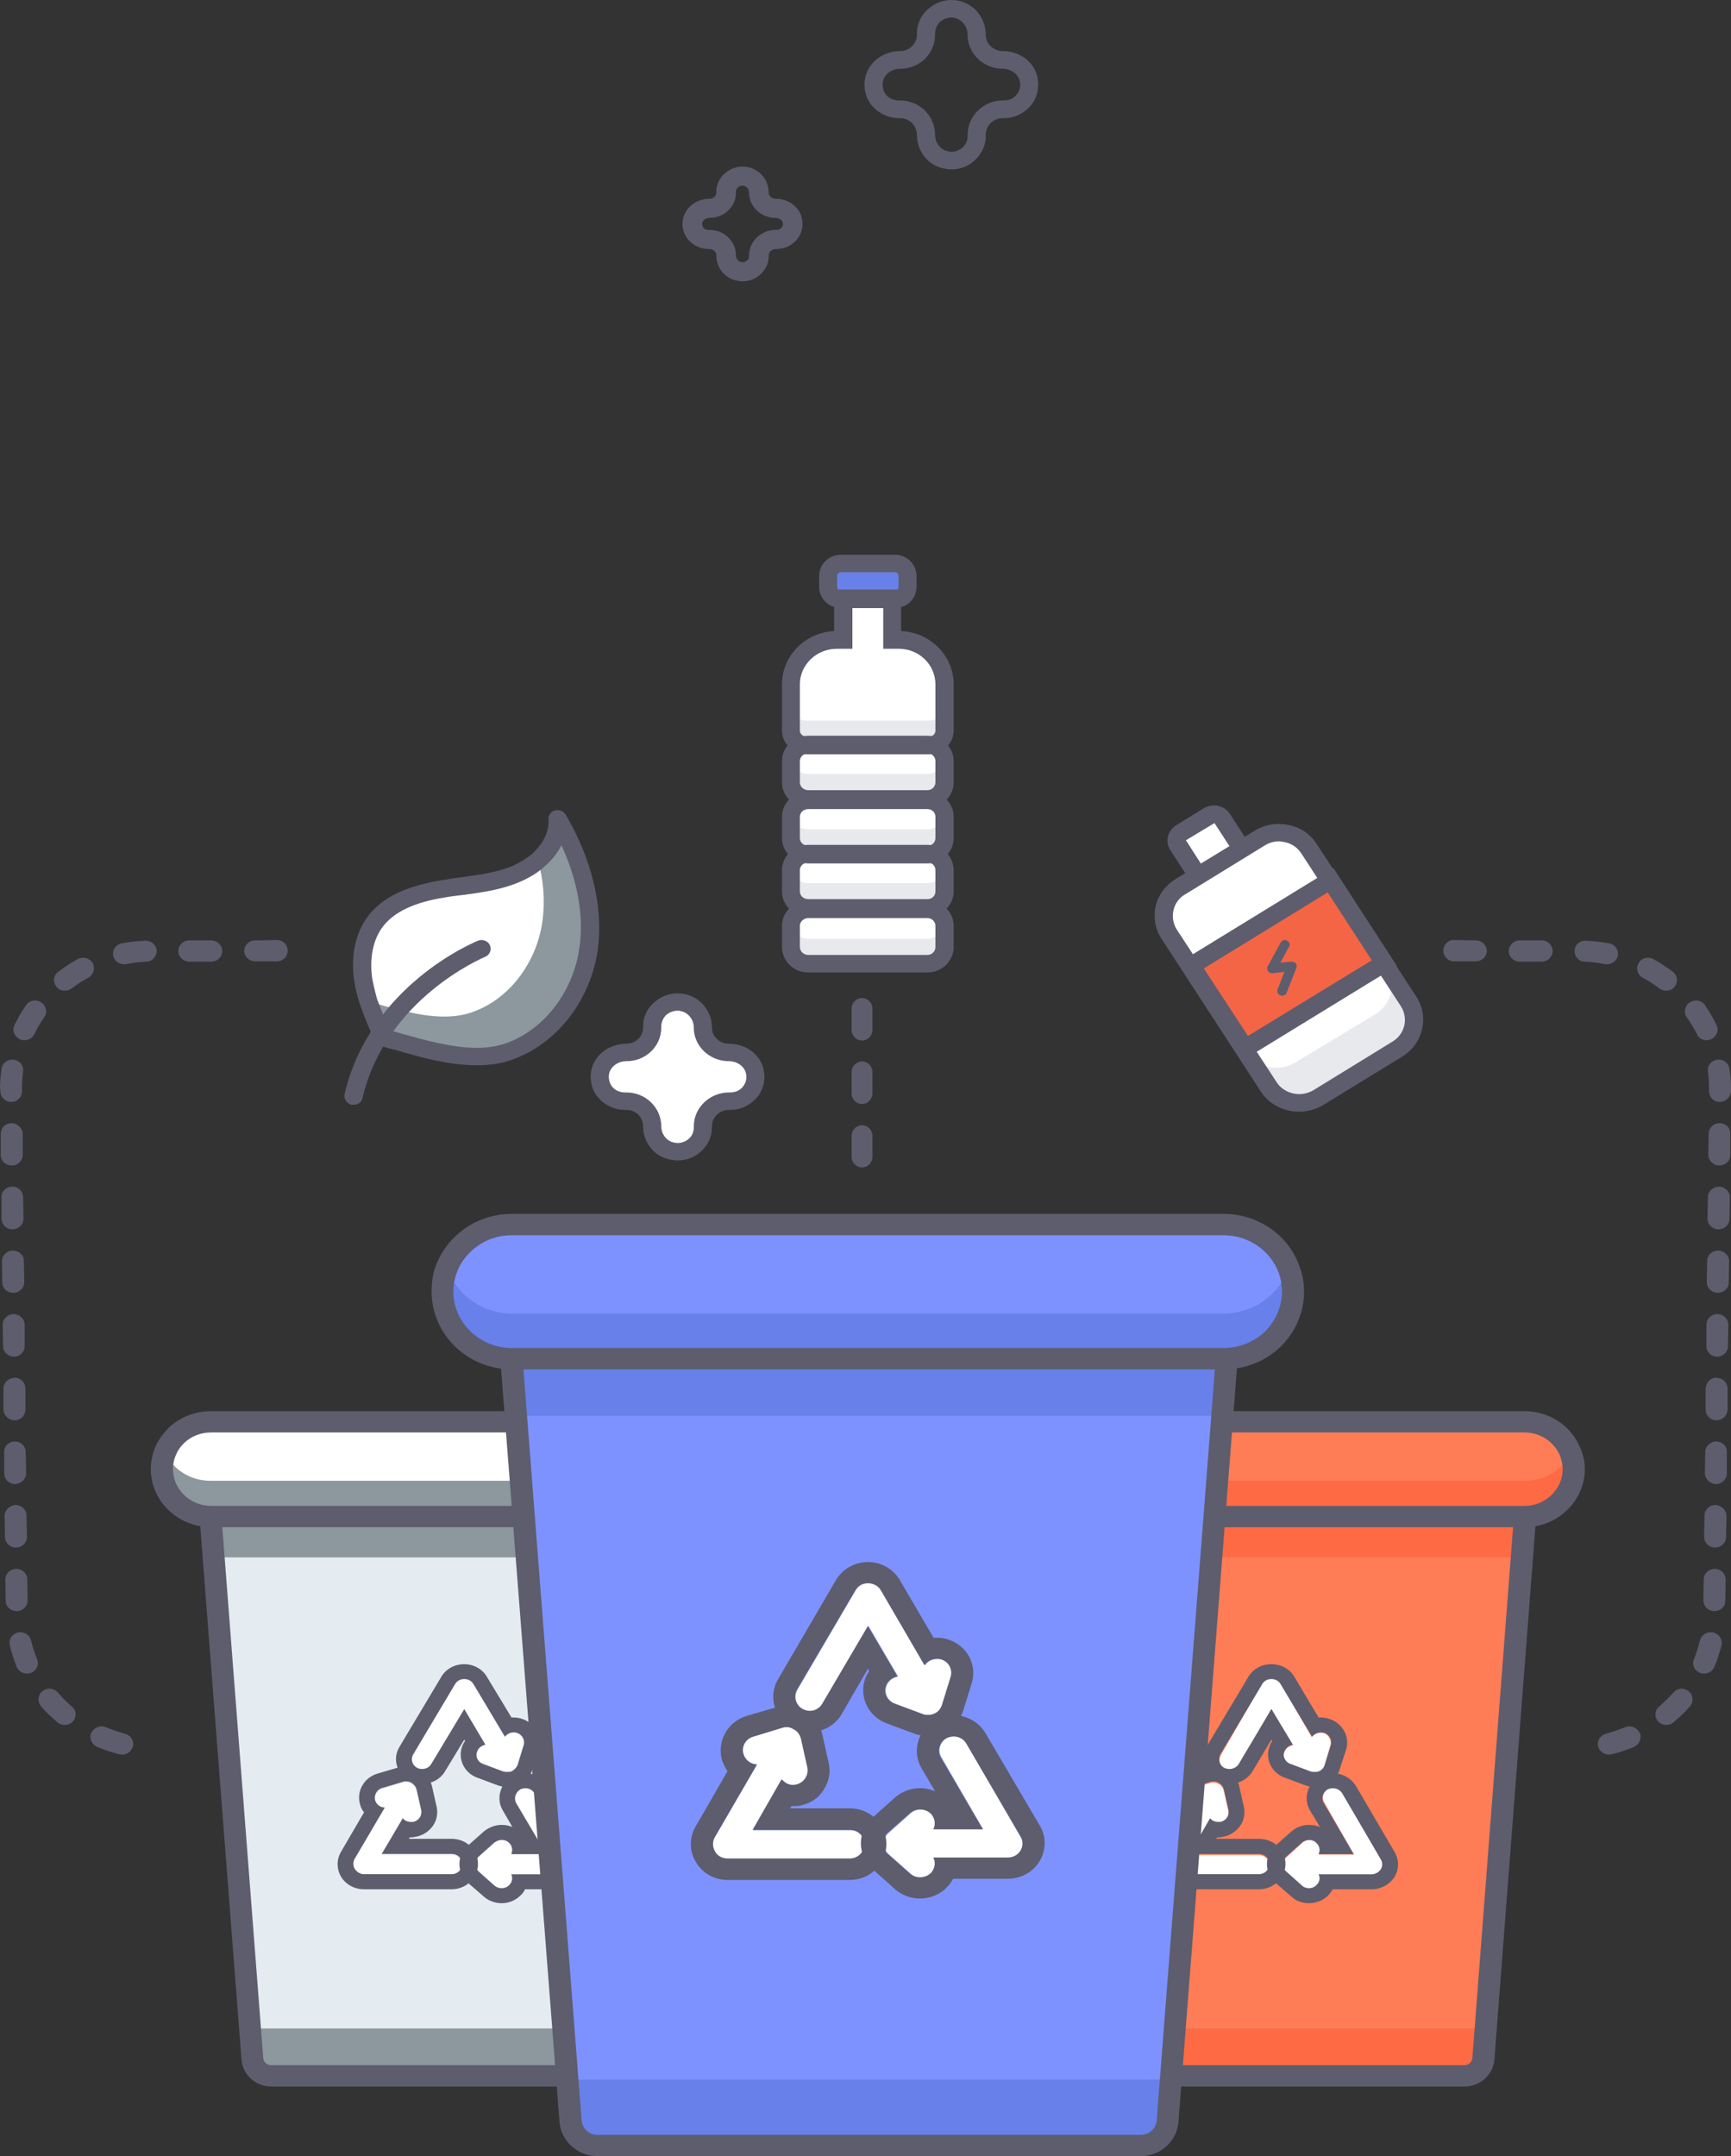<svg width="746" height="929" xmlns="http://www.w3.org/2000/svg" xmlns:xlink="http://www.w3.org/1999/xlink" overflow="hidden"><rect width="100%" height="100%" fill="#333333" stroke="none"/><defs><clipPath id="clip0"><rect x="1277" y="634" width="746" height="929"/></clipPath></defs><g clip-path="url(#clip0)" transform="translate(-1277 -634)"><path d="M1715.01 1267.01 1717.96 1305.04 1733.67 1508.03 1734.66 1520.71C1734.98 1524.83 1738.42 1528 1742.83 1528L1908.17 1528C1912.42 1528 1916.02 1524.83 1916.34 1520.71L1917.33 1508.03 1933.05 1305.04 1935.99 1267.01Z" fill="#FE6A43" fill-rule="evenodd"/><path d="M1715.01 1267.01 1717.96 1305.04 1733.67 1508 1917.33 1508 1933.05 1305.04 1935.99 1267.01Z" fill="#01C3B4" fill-rule="evenodd"/><path d="M1715.01 1267.01 1717.96 1305.04 1733.67 1508 1917.33 1508 1933.05 1305.04 1935.99 1267.01Z" fill="#FE7D56" fill-rule="evenodd"/><path d="M1715.01 1267.01 1717.96 1305 1933.05 1305 1935.99 1267.01Z" fill="#FE6A43" fill-rule="evenodd"/><path d="M1930.68 1271.22 1911.54 1520.76C1911.37 1522.51 1909.91 1523.78 1908.1 1523.78L1742.88 1523.78C1741.09 1523.78 1739.45 1522.51 1739.45 1520.76L1720.15 1271.22ZM1710 1262.01 1729.97 1521.4C1730.45 1527.91 1736.18 1533 1742.88 1533L1908.1 1533C1914.81 1533 1920.53 1527.91 1921.03 1521.4L1940.99 1262.01Z" fill="#5D5D6D" fill-rule="evenodd"/><path d="M1716.16 1247.01C1710.43 1247.01 1705.19 1249.18 1701.24 1252.89 1699.27 1254.75 1697.63 1257.07 1696.65 1259.56 1695.49 1261.89 1695 1264.36 1695 1266.99 1695 1278.16 1704.52 1286.99 1716.16 1286.99L1933.81 1286.99C1939.57 1286.99 1944.81 1284.82 1948.76 1281.1 1952.52 1277.53 1955 1272.57 1955 1266.99 1955 1264.36 1954.49 1261.89 1953.35 1259.56 1950.39 1252.28 1942.67 1247.01 1933.81 1247.01Z" fill="#FE6A43" fill-rule="evenodd"/><path d="M1716.55 1247.01C1710.81 1247.01 1705.56 1249.16 1701.61 1252.83 1699.64 1254.67 1698 1256.97 1697.01 1259.43 1699.96 1266.79 1707.68 1272 1716.55 1272L1934.43 1272C1940.19 1272 1945.44 1269.71 1949.39 1266.17 1951.36 1264.33 1953 1262.03 1953.99 1259.43 1951.03 1252.22 1943.3 1247.01 1934.43 1247.01Z" fill="#FE7D56" fill-rule="evenodd"/><path d="M1934.02 1251.18C1940.76 1251.18 1946.69 1255.14 1949.31 1261.15 1949.98 1263.05 1950.46 1264.95 1950.46 1267 1950.46 1271.28 1948.66 1275.23 1945.53 1278.24 1942.41 1281.23 1938.29 1282.82 1934.02 1282.82L1715.98 1282.82C1706.95 1282.82 1699.55 1275.7 1699.55 1267 1699.55 1264.95 1700.05 1263.05 1700.87 1261.15 1701.52 1259.08 1702.84 1257.36 1704.48 1255.77 1707.61 1252.76 1711.72 1251.18 1715.98 1251.18ZM1715.98 1242C1709.08 1242 1702.67 1244.54 1697.75 1249.28 1695.12 1251.82 1693.14 1254.66 1691.99 1257.67 1690.66 1260.67 1690.01 1263.84 1690.01 1267 1690.01 1280.77 1701.7 1291.99 1715.98 1291.99L1934.02 1291.99C1940.93 1291.99 1947.34 1289.46 1952.28 1284.72 1957.21 1279.97 1960 1273.64 1960 1267 1960 1263.84 1959.34 1260.67 1958.02 1257.82 1954.09 1248.18 1944.71 1242 1934.02 1242Z" fill="#5D5D6D" fill-rule="evenodd"/><path d="M1799.79 1402C1799.39 1402 1798.99 1402.06 1798.62 1402.16L1789.72 1404.86C1787.23 1405.5 1785.91 1408.03 1786.75 1410.25 1787.23 1412.16 1788.88 1413.26 1790.69 1413.26L1777.85 1435.48C1777.01 1436.75 1777.01 1438.5 1777.85 1439.77 1778.65 1441.04 1780.15 1441.99 1781.79 1441.99L1819.53 1441.99C1822.02 1441.99 1824 1439.92 1824 1437.55 1824 1435.16 1822.02 1433.26 1819.53 1433.26L1789.53 1433.26 1798.43 1417.87C1799.27 1418.97 1800.58 1419.46 1801.91 1419.46L1802.89 1419.46C1805.37 1418.97 1806.85 1416.6 1806.36 1414.22L1804.38 1405.5C1804.04 1404.23 1803.39 1403.28 1802.24 1402.64 1801.45 1402.22 1800.61 1402 1799.79 1402Z" fill="#FFFFFF" fill-rule="evenodd"/><path d="M1851.53 1404.01C1850.81 1404.01 1850.08 1404.18 1849.37 1404.53 1847.24 1405.82 1846.42 1408.54 1847.73 1410.64L1860.52 1433.02 1845.44 1433.02C1846.26 1431.4 1845.93 1429.48 1844.62 1428.18 1843.74 1427.24 1842.53 1426.75 1841.31 1426.75 1840.27 1426.75 1839.22 1427.12 1838.38 1427.86L1831.49 1434.15C1830.51 1434.95 1830.01 1436.24 1830.01 1437.37 1830.01 1438.66 1830.51 1439.78 1831.49 1440.59L1838.38 1446.87C1839.2 1447.67 1840.35 1448 1841.34 1448 1842.65 1448 1843.79 1447.5 1844.62 1446.54 1845.93 1445.25 1846.26 1443.32 1845.44 1441.88L1868.25 1441.88C1869.89 1441.88 1871.35 1440.91 1872.18 1439.62 1873 1438.34 1873 1436.56 1872.18 1435.27L1855.61 1406.29C1854.69 1404.85 1853.15 1404.01 1851.53 1404.01Z" fill="#FFFFFF" fill-rule="evenodd"/><path d="M1824.94 1357.01C1823.31 1357.01 1821.83 1357.8 1821.01 1359.25L1803.15 1390.15C1802.01 1392.39 1802.66 1394.95 1804.78 1396.23 1805.49 1396.58 1806.23 1396.74 1806.95 1396.74 1808.57 1396.74 1810.1 1395.91 1811.01 1394.48L1824.94 1370.29 1834.12 1385.99C1832.48 1386.3 1831.17 1387.27 1830.52 1388.86 1829.54 1391.1 1830.85 1393.67 1833.14 1394.48L1841.82 1397.84C1842.31 1398 1842.8 1398 1843.45 1398 1844.11 1398 1844.76 1398 1845.42 1397.68 1846.57 1397.04 1847.39 1396.08 1847.71 1394.95L1850.34 1386.15C1850.99 1383.91 1849.68 1381.34 1847.39 1380.71 1846.99 1380.61 1846.61 1380.57 1846.22 1380.57 1844.67 1380.57 1843.22 1381.31 1842.31 1382.46L1828.88 1359.25C1828.05 1357.8 1826.58 1357.01 1824.94 1357.01Z" fill="#FFFFFF" fill-rule="evenodd"/><path d="M1800.01 1401.52C1800.82 1401.52 1801.65 1401.67 1802.32 1402.15 1803.46 1402.79 1804.12 1403.74 1804.46 1405.01L1806.44 1413.72C1806.93 1416.11 1805.45 1418.48 1802.97 1418.97L1801.99 1418.97C1800.66 1418.97 1799.35 1418.48 1798.51 1417.37L1789.61 1432.76 1819.61 1432.76C1822.1 1432.76 1824.08 1434.67 1824.08 1437.05 1824.08 1439.42 1822.1 1441.49 1819.61 1441.49L1781.87 1441.49C1780.23 1441.49 1778.73 1440.54 1777.92 1439.27 1777.09 1438 1777.09 1436.25 1777.92 1434.98L1790.77 1412.77C1788.96 1412.77 1787.31 1411.67 1786.82 1409.76 1785.99 1407.54 1787.31 1405.01 1789.79 1404.37L1798.69 1401.67C1799.18 1401.52 1799.5 1401.52 1800.01 1401.52ZM1800.01 1395C1798.85 1395 1797.86 1395.17 1796.71 1395.49L1787.81 1398.17C1781.7 1399.93 1778.41 1405.96 1780.23 1411.67 1780.56 1412.93 1781.22 1413.89 1781.87 1414.84L1771.98 1431.81C1770.01 1435.15 1770.01 1439.27 1772.14 1442.6 1774.12 1445.93 1777.75 1447.99 1781.87 1447.99L1819.61 1447.99C1825.88 1447.99 1831 1443.08 1831 1437.05 1831 1431.02 1825.88 1426.27 1819.61 1426.27L1801.16 1426.27 1801.48 1425.63 1801.99 1425.63C1802.8 1425.63 1803.63 1425.46 1804.46 1425.31 1807.41 1424.67 1809.9 1422.93 1811.54 1420.55 1813.2 1418.16 1813.68 1415.15 1813.02 1412.31L1811.05 1403.57C1810.39 1400.57 1808.4 1398.02 1805.77 1396.44 1803.96 1395.49 1801.99 1395 1800.01 1395Z" fill="#5D5D6D" fill-rule="evenodd"/><path d="M1851.49 1404.47C1852.98 1404.47 1854.62 1405.27 1855.45 1406.68L1872.08 1435.07C1872.91 1436.33 1872.91 1438.08 1872.08 1439.34 1871.25 1440.6 1869.78 1441.54 1868.14 1441.54L1845.24 1441.54C1846.07 1442.95 1845.73 1444.85 1844.42 1446.11 1843.58 1447.05 1842.44 1447.54 1841.12 1447.54 1840.13 1447.54 1838.98 1447.22 1838.15 1446.43L1831.24 1440.28C1830.25 1439.49 1829.76 1438.39 1829.76 1437.13 1829.76 1436.02 1830.25 1434.76 1831.24 1433.97L1838.15 1427.81C1838.98 1427.18 1840.13 1426.72 1841.12 1426.72 1842.44 1426.72 1843.58 1427.18 1844.42 1428.13 1845.73 1429.4 1846.07 1431.28 1845.24 1432.86L1860.38 1432.86 1847.54 1410.94C1846.23 1408.89 1847.05 1406.22 1849.18 1404.96 1850.02 1404.63 1850.68 1404.47 1851.49 1404.47ZM1851.49 1398.01C1849.52 1398.01 1847.54 1398.47 1845.89 1399.27 1840.46 1402.26 1838.49 1408.89 1841.61 1414.1L1845.89 1421.19C1844.42 1420.56 1842.78 1420.25 1841.12 1420.25 1838.31 1420.25 1835.52 1421.35 1833.55 1423.09L1826.63 1429.24C1824.33 1431.28 1823.01 1434.12 1823.01 1437.13 1823.01 1440.12 1824.33 1443.13 1826.63 1445.17L1833.55 1451.16C1835.52 1453.05 1838.31 1454 1841.12 1454 1844.25 1454 1847.39 1452.74 1849.52 1450.53 1850.17 1449.75 1850.84 1448.95 1851.33 1448L1868.14 1448C1872.24 1448 1875.86 1445.96 1878.01 1442.64 1879.99 1439.34 1879.99 1435.23 1878.01 1431.92L1861.37 1403.52C1859.23 1400.06 1855.45 1398.01 1851.49 1398.01Z" fill="#5D5D6D" fill-rule="evenodd"/><path d="M1824.92 1357.42C1826.58 1357.42 1828.06 1358.19 1828.89 1359.61L1842.45 1382.26C1843.27 1381.17 1844.76 1380.39 1846.25 1380.39 1846.58 1380.39 1847.07 1380.39 1847.57 1380.55 1849.88 1381.17 1851.21 1383.68 1850.55 1385.86L1847.9 1394.45C1847.57 1395.55 1846.75 1396.49 1845.59 1397.12 1844.92 1397.43 1844.26 1397.43 1843.6 1397.43 1842.94 1397.43 1842.45 1397.43 1841.95 1397.27L1833.19 1393.99C1830.88 1393.2 1829.56 1390.7 1830.55 1388.51 1831.21 1386.95 1832.53 1386.01 1834.19 1385.7L1824.92 1370.38 1810.87 1393.99C1810.05 1395.39 1808.4 1396.18 1806.9 1396.18 1806.08 1396.18 1805.42 1396.02 1804.59 1395.7 1802.44 1394.45 1801.79 1391.95 1802.94 1389.77L1820.96 1359.61C1821.79 1358.19 1823.27 1357.42 1824.92 1357.42ZM1824.92 1351.01C1820.79 1351.01 1816.99 1353.05 1815 1356.48L1796.98 1386.64C1794 1391.81 1795.83 1398.37 1801.28 1401.33 1802.94 1402.11 1804.91 1402.58 1806.9 1402.58 1811.04 1402.58 1814.68 1400.55 1816.82 1397.12L1824.92 1383.52 1825.26 1384.13C1824.92 1384.76 1824.43 1385.38 1824.27 1386.17 1821.95 1391.63 1824.92 1397.89 1830.71 1399.92L1839.48 1403.2C1840.8 1403.68 1842.12 1403.99 1843.6 1403.99 1845.26 1403.99 1847.07 1403.52 1848.56 1402.89 1851.37 1401.49 1853.52 1399.15 1854.35 1396.33L1857.15 1387.74C1857.99 1384.92 1857.66 1382.11 1856.17 1379.61 1854.68 1377.12 1852.37 1375.24 1849.4 1374.45 1848.41 1374.14 1847.24 1373.99 1846.25 1373.99L1845.26 1373.99 1834.84 1356.48C1832.87 1353.05 1829.05 1351.01 1824.92 1351.01Z" fill="#5D5D6D" fill-rule="evenodd"/><path d="M1366.01 1267.01 1368.97 1305.04 1384.59 1508.03 1385.58 1520.71C1385.92 1524.83 1389.53 1528 1393.81 1528L1560.2 1528C1564.47 1528 1568.09 1524.83 1568.25 1520.71L1569.24 1508.03 1585.03 1305.04 1588 1267.01Z" fill="#8C979E" fill-rule="evenodd"/><path d="M1366.01 1267.01 1368.97 1305.04 1384.59 1508 1569.24 1508 1585.03 1305.04 1588 1267.01Z" fill="#8C979E" fill-rule="evenodd"/><path d="M1366.01 1267.01 1368.97 1305.04 1384.59 1508 1569.24 1508 1585.03 1305.04 1588 1267.01Z" fill="#E4ECF2" fill-rule="evenodd"/><path d="M1366.01 1267.01 1368.97 1305 1585.03 1305 1588 1267.01Z" fill="#8C979E" fill-rule="evenodd"/><path d="M1582.8 1271.22 1563.56 1520.76C1563.41 1522.51 1561.91 1523.78 1560.12 1523.78L1393.9 1523.78C1392.09 1523.78 1390.61 1522.51 1390.45 1520.76L1371.2 1271.22ZM1361.01 1262.01 1381.07 1521.4C1381.57 1527.91 1387.16 1533 1393.9 1533L1560.12 1533C1566.85 1533 1572.44 1527.91 1572.93 1521.4L1592.99 1262.01Z" fill="#5D5D6D" fill-rule="evenodd"/><path d="M1368.2 1247.01C1362.45 1247.01 1357.04 1249.18 1353.24 1252.89 1351.13 1254.75 1349.64 1257.07 1348.49 1259.56 1347.51 1261.89 1347.01 1264.36 1347.01 1266.99 1347.01 1278.16 1356.53 1286.99 1368.2 1286.99L1585.81 1286.99C1591.72 1286.99 1596.98 1284.82 1600.76 1281.1 1604.7 1277.53 1607 1272.57 1607 1266.99 1607 1264.36 1606.49 1261.89 1605.52 1259.56 1602.4 1252.28 1594.85 1247.01 1585.81 1247.01Z" fill="#8C979E" fill-rule="evenodd"/><path d="M1367.71 1247.01C1361.96 1247.01 1356.54 1249.16 1352.75 1252.83 1350.63 1254.67 1349.14 1256.97 1348 1259.43 1351.12 1266.79 1358.67 1272 1367.71 1272L1585.29 1272C1591.2 1272 1596.46 1269.71 1600.24 1266.17 1602.37 1264.33 1604.01 1262.03 1605 1259.43 1601.88 1252.22 1594.33 1247.01 1585.29 1247.01Z" fill="#FFFFFF" fill-rule="evenodd"/><path d="M1451.79 1402C1451.38 1402 1450.98 1402.06 1450.6 1402.16L1441.54 1404.86C1439.23 1405.5 1437.91 1408.03 1438.57 1410.25 1439.23 1412.16 1440.87 1413.26 1442.69 1413.26L1429.66 1435.48C1429.01 1436.75 1429.01 1438.5 1429.82 1439.77 1430.65 1441.04 1432.13 1441.99 1433.63 1441.99L1471.54 1441.99C1474.01 1441.99 1475.99 1439.92 1475.99 1437.55 1475.99 1435.16 1474.01 1433.26 1471.54 1433.26L1441.37 1433.26 1450.44 1417.87C1451.26 1418.97 1452.58 1419.46 1453.9 1419.46L1454.89 1419.46C1457.36 1418.97 1458.85 1416.6 1458.35 1414.22L1456.37 1405.5C1456.05 1404.23 1455.21 1403.28 1454.22 1402.64 1453.46 1402.22 1452.61 1402 1451.79 1402Z" fill="#FFFFFF" fill-rule="evenodd"/><path d="M1503.45 1404.01C1502.74 1404.01 1502.02 1404.18 1501.37 1404.53 1499.23 1405.82 1498.41 1408.54 1499.55 1410.64L1512.52 1433.02 1497.42 1433.02C1498.08 1431.4 1497.92 1429.48 1496.61 1428.18 1495.72 1427.24 1494.47 1426.75 1493.2 1426.75 1492.12 1426.75 1491.04 1427.12 1490.21 1427.86L1483.31 1434.15C1482.49 1434.95 1482 1436.24 1482 1437.37 1482 1438.66 1482.49 1439.78 1483.31 1440.59L1490.21 1446.87C1491.2 1447.67 1492.18 1448 1493.32 1448 1494.48 1448 1495.79 1447.5 1496.61 1446.54 1497.92 1445.25 1498.08 1443.32 1497.42 1441.88L1520.23 1441.88C1521.86 1441.88 1523.35 1440.91 1524.17 1439.62 1524.99 1438.34 1524.99 1436.56 1524.17 1435.27L1507.42 1406.29C1506.64 1404.85 1505.06 1404.01 1503.45 1404.01Z" fill="#FFFFFF" fill-rule="evenodd"/><path d="M1477.03 1357.01C1475.39 1357.01 1473.93 1357.8 1473.1 1359.25L1455.32 1390.15C1454.01 1392.39 1454.83 1394.95 1456.95 1396.23 1457.6 1396.58 1458.32 1396.74 1459.02 1396.74 1460.63 1396.74 1462.19 1395.91 1462.98 1394.48L1477.03 1370.29 1486.01 1385.99C1484.54 1386.3 1483.07 1387.27 1482.58 1388.86 1481.6 1391.1 1482.75 1393.67 1485.03 1394.48L1493.68 1397.84C1494.34 1398 1494.83 1398 1495.32 1398 1495.97 1398 1496.79 1398 1497.27 1397.68 1498.43 1397.04 1499.23 1396.08 1499.73 1394.95L1502.34 1386.15C1503 1383.91 1501.68 1381.34 1499.23 1380.71 1498.85 1380.61 1498.45 1380.57 1498.07 1380.57 1496.54 1380.57 1495.12 1381.31 1494.34 1382.46L1480.94 1359.25C1480.14 1357.8 1478.66 1357.01 1477.03 1357.01Z" fill="#FFFFFF" fill-rule="evenodd"/><path d="M1586 1251.18C1592.91 1251.18 1598.82 1255.14 1601.31 1261.15 1602.12 1263.05 1602.45 1264.95 1602.45 1267 1602.45 1271.28 1600.8 1275.23 1597.68 1278.24 1594.55 1281.23 1590.45 1282.82 1586 1282.82L1368 1282.82C1358.95 1282.82 1351.55 1275.7 1351.55 1267 1351.55 1264.95 1351.87 1263.05 1352.69 1261.15 1353.52 1259.08 1354.67 1257.36 1356.31 1255.77 1359.44 1252.76 1363.55 1251.18 1368 1251.18ZM1368 1242C1361.09 1242 1354.51 1244.54 1349.57 1249.28 1347.1 1251.82 1345.12 1254.66 1343.81 1257.67 1342.66 1260.67 1342 1263.84 1342 1267 1342 1280.77 1353.68 1291.99 1368 1291.99L1586 1291.99C1592.91 1291.99 1599.49 1289.46 1604.42 1284.72 1609.36 1279.97 1611.99 1273.64 1611.99 1267 1611.99 1263.84 1611.34 1260.67 1610.19 1257.82 1606.24 1248.18 1596.69 1242 1586 1242Z" fill="#5D5D6D" fill-rule="evenodd"/><path d="M1452.08 1401.52C1452.91 1401.52 1453.58 1401.67 1454.39 1402.15 1455.38 1402.79 1456.22 1403.74 1456.54 1405.01L1458.53 1413.72C1459.03 1416.11 1457.54 1418.48 1455.05 1418.97L1454.06 1418.97C1452.74 1418.97 1451.42 1418.48 1450.6 1417.37L1441.51 1432.76 1471.75 1432.76C1474.22 1432.76 1476.21 1434.67 1476.21 1437.05 1476.21 1439.42 1474.22 1441.49 1471.75 1441.49L1433.74 1441.49C1432.24 1441.49 1430.77 1440.54 1429.93 1439.27 1429.12 1438 1429.12 1436.25 1429.77 1434.98L1442.83 1412.77C1441.01 1412.77 1439.36 1411.67 1438.7 1409.76 1438.04 1407.54 1439.36 1405.01 1441.68 1404.37L1450.76 1401.67C1451.08 1401.52 1451.59 1401.52 1452.08 1401.52ZM1452.08 1395C1450.93 1395 1449.76 1395.17 1448.77 1395.49L1439.69 1398.17C1433.74 1399.93 1430.44 1405.96 1432.24 1411.67 1432.58 1412.93 1433.08 1413.89 1433.9 1414.84L1423.99 1431.81C1422 1435.15 1422 1439.27 1423.99 1442.6 1425.97 1445.93 1429.77 1447.99 1433.74 1447.99L1471.75 1447.99C1477.87 1447.99 1482.99 1443.08 1482.99 1437.05 1482.99 1431.02 1477.87 1426.27 1471.75 1426.27L1453.24 1426.27 1453.58 1425.63 1454.06 1425.63C1454.9 1425.63 1455.72 1425.46 1456.54 1425.31 1459.52 1424.67 1461.99 1422.93 1463.65 1420.55 1465.3 1418.16 1465.81 1415.15 1465.14 1412.31L1463.16 1403.57C1462.5 1400.57 1460.52 1398.02 1457.69 1396.44 1456.05 1395.49 1454.06 1395 1452.08 1395Z" fill="#5D5D6D" fill-rule="evenodd"/><path d="M1503.42 1404.47C1505.05 1404.47 1506.55 1405.27 1507.35 1406.68L1524.12 1435.07C1524.94 1436.33 1524.94 1438.08 1524.12 1439.34 1523.3 1440.6 1521.81 1441.54 1520.17 1441.54L1497.34 1441.54C1498 1442.95 1497.83 1444.85 1496.52 1446.11 1495.7 1447.05 1494.39 1447.54 1493.23 1447.54 1492.09 1447.54 1491.1 1447.22 1490.12 1446.43L1483.21 1440.28C1482.39 1439.49 1481.9 1438.39 1481.9 1437.13 1481.9 1436.02 1482.39 1434.76 1483.21 1433.97L1490.12 1427.81C1491.1 1427.18 1492.09 1426.72 1493.23 1426.72 1494.39 1426.72 1495.7 1427.18 1496.52 1428.13 1497.83 1429.4 1498 1431.28 1497.34 1432.86L1512.45 1432.86 1499.47 1410.94C1498.32 1408.89 1499.14 1406.22 1501.29 1404.96 1501.94 1404.63 1502.75 1404.47 1503.42 1404.47ZM1503.42 1398.01C1501.61 1398.01 1499.64 1398.47 1498 1399.27 1492.57 1402.26 1490.6 1408.89 1493.73 1414.1L1497.83 1421.19C1496.35 1420.56 1494.87 1420.25 1493.23 1420.25 1490.44 1420.25 1487.64 1421.35 1485.52 1423.09L1478.61 1429.24C1476.31 1431.28 1475 1434.12 1475 1437.13 1475 1440.12 1476.31 1443.13 1478.61 1445.17L1485.52 1451.16C1487.64 1453.05 1490.44 1454 1493.23 1454 1496.35 1454 1499.31 1452.74 1501.44 1450.53 1502.27 1449.75 1502.92 1448.95 1503.26 1448L1520.17 1448C1524.12 1448 1527.9 1445.96 1529.87 1442.64 1531.84 1439.34 1532 1435.23 1530.03 1431.92L1513.27 1403.52C1511.3 1400.06 1507.53 1398.01 1503.42 1398.01Z" fill="#5D5D6D" fill-rule="evenodd"/><path d="M1477.09 1357.42C1478.74 1357.42 1480.24 1358.19 1481.05 1359.61L1494.62 1382.26C1495.45 1381.17 1496.77 1380.39 1498.42 1380.39 1498.76 1380.39 1499.24 1380.39 1499.57 1380.55 1502.05 1381.17 1503.39 1383.68 1502.72 1385.86L1500.08 1394.45C1499.57 1395.55 1498.76 1396.49 1497.59 1397.12 1497.1 1397.43 1496.27 1397.43 1495.61 1397.43 1495.11 1397.43 1494.62 1397.43 1493.95 1397.27L1485.19 1393.99C1482.88 1393.2 1481.72 1390.7 1482.71 1388.51 1483.21 1386.95 1484.7 1386.01 1486.19 1385.7L1477.09 1370.38 1462.87 1393.99C1462.05 1395.39 1460.56 1396.18 1458.91 1396.18 1458.25 1396.18 1457.42 1396.02 1456.77 1395.7 1454.61 1394.45 1453.79 1391.95 1455.11 1389.77L1473.12 1359.61C1473.95 1358.19 1475.43 1357.42 1477.09 1357.42ZM1477.09 1351.01C1472.96 1351.01 1469.16 1353.05 1467.17 1356.48L1449.16 1386.64C1446.01 1391.81 1448 1398.37 1453.46 1401.33 1455.11 1402.11 1457.09 1402.58 1458.91 1402.58 1463.04 1402.58 1466.84 1400.55 1468.82 1397.12L1477.09 1383.52 1477.42 1384.13C1476.93 1384.76 1476.61 1385.38 1476.27 1386.17 1474.11 1391.63 1476.93 1397.89 1482.71 1399.92L1491.48 1403.2C1492.8 1403.68 1494.28 1403.99 1495.61 1403.99 1497.43 1403.99 1499.09 1403.52 1500.56 1402.89 1503.54 1401.49 1505.7 1399.15 1506.51 1396.33L1509.16 1387.74C1510 1384.92 1509.66 1382.11 1508.34 1379.61 1506.85 1377.12 1504.38 1375.24 1501.56 1374.45 1500.41 1374.14 1499.41 1373.99 1498.42 1373.99L1497.43 1373.99 1486.85 1356.48C1484.87 1353.05 1481.05 1351.01 1477.09 1351.01Z" fill="#5D5D6D" fill-rule="evenodd"/><path d="M1495.01 1190.01 1499.11 1243.46 1521.29 1529.6 1522.6 1547.68C1523.08 1553.4 1528.01 1558 1534.09 1558L1767.75 1558C1773.82 1558 1778.91 1553.4 1779.23 1547.68L1780.71 1529.6 1802.89 1243.46 1806.99 1190.01Z" fill="#6880EA" fill-rule="evenodd"/><path d="M1495.01 1190.01 1499.11 1243.52 1521.29 1529.99 1780.71 1529.99 1802.89 1243.52 1806.99 1190.01Z" fill="#7E92FF" fill-rule="evenodd"/><path d="M1495.01 1190.01 1499.11 1243.99 1802.89 1243.99 1806.99 1190.01Z" fill="#6880EA" fill-rule="evenodd"/><path d="M1802.8 1195.2 1775.48 1547.77C1775.16 1551.11 1772.19 1553.8 1768.58 1553.8L1534.42 1553.8C1530.96 1553.8 1528 1551.11 1527.67 1547.77L1500.36 1195.2ZM1490 1186.01 1518.14 1548.4C1518.79 1556.5 1526.03 1562.99 1534.42 1562.99L1768.58 1562.99C1777.12 1562.99 1784.21 1556.5 1784.86 1548.4L1813 1186.01Z" fill="#5D5D6D" fill-rule="evenodd"/><path d="M1497.88 1162.01C1489.67 1162.01 1482.28 1165.14 1476.87 1170.3 1473.75 1173.27 1471.29 1177.04 1469.8 1181.11 1468.66 1184.08 1468.01 1187.21 1468.01 1190.5 1468.01 1206.15 1481.47 1218.99 1497.88 1218.99L1804.12 1218.99C1812.49 1218.99 1819.88 1215.7 1825.29 1210.54 1830.72 1205.36 1833.99 1198.32 1833.99 1190.5 1833.99 1187.21 1833.49 1184.08 1832.35 1181.11 1828.24 1169.98 1817.25 1162.01 1804.12 1162.01Z" fill="#6880EA" fill-rule="evenodd"/><path d="M1498.03 1162.01C1489.83 1162.01 1482.46 1165.12 1477.06 1170.26 1473.94 1173.21 1471.49 1176.95 1470 1181 1473.94 1192.04 1485.08 1199.99 1498.03 1199.99L1803.81 1199.99C1812.17 1199.99 1819.55 1196.88 1824.95 1191.73 1828.06 1188.78 1830.52 1185.05 1832 1181 1827.89 1169.94 1816.92 1162.01 1803.81 1162.01Z" fill="#7E92FF" fill-rule="evenodd"/><path d="M1616.18 1378C1615.56 1378 1614.96 1378.09 1614.36 1378.27L1601.66 1382.14C1598.36 1383.11 1596.38 1386.65 1597.53 1389.88 1598.36 1392.45 1600.67 1394.07 1603.32 1394.22L1584.99 1425.8C1584 1427.59 1584 1429.99 1585.16 1431.93 1586.15 1433.85 1588.29 1435 1590.6 1435L1643.73 1435C1647.2 1435 1650 1432.25 1650 1428.71 1650 1425.33 1647.2 1422.58 1643.73 1422.58L1601.49 1422.58 1614.03 1400.67C1615.36 1402.12 1617 1403.09 1618.98 1403.09 1619.48 1403.09 1619.97 1402.92 1620.3 1402.92 1623.77 1402.12 1625.91 1398.9 1625.26 1395.51L1622.45 1382.94C1621.96 1381.18 1620.96 1379.71 1619.31 1378.92 1618.37 1378.3 1617.28 1378 1616.18 1378Z" fill="#FFFFFF" fill-rule="evenodd"/><path d="M1688.17 1382.01C1687.12 1382.01 1686.05 1382.26 1685.06 1382.77 1682.12 1384.53 1680.98 1388.17 1682.78 1391.2L1700.71 1422.17 1679.52 1422.17C1680.66 1419.95 1680.18 1417.41 1678.54 1415.5 1677.25 1414.25 1675.56 1413.61 1673.86 1413.61 1672.33 1413.61 1670.8 1414.13 1669.57 1415.18L1659.96 1423.77C1658.66 1424.89 1658 1426.62 1658 1428.22 1658 1429.96 1658.66 1431.71 1659.96 1432.83L1669.57 1441.41C1670.87 1442.51 1672.34 1443 1673.81 1443 1675.6 1443 1677.24 1442.36 1678.54 1441.09 1680.18 1439.18 1680.66 1436.64 1679.52 1434.42L1711.47 1434.42C1713.75 1434.42 1715.71 1433.29 1716.84 1431.39 1717.99 1429.48 1717.99 1427.11 1716.84 1425.35L1693.7 1385.15C1692.48 1383.11 1690.36 1382.01 1688.17 1382.01Z" fill="#FFFFFF" fill-rule="evenodd"/><path d="M1651.29 1316C1648.99 1316 1647.02 1317.11 1645.88 1319.02L1620.65 1362.08C1619.01 1365.08 1620 1368.73 1623.09 1370.46 1624.1 1370.97 1625.18 1371.23 1626.23 1371.23 1628.43 1371.23 1630.51 1370.13 1631.62 1368.09L1651.29 1334.54 1664.07 1356.38C1661.95 1356.69 1659.98 1358.12 1659.15 1360.18 1657.84 1363.35 1659.49 1366.83 1662.76 1368.09L1675.06 1372.68C1675.71 1373 1676.52 1373 1677.35 1373 1678.17 1373 1679.14 1372.85 1680.12 1372.36 1681.61 1371.74 1682.75 1370.31 1683.25 1368.73L1687.02 1356.53C1687.99 1353.36 1686.2 1349.88 1682.75 1348.93 1682.18 1348.76 1681.59 1348.68 1681.01 1348.68 1678.91 1348.68 1676.86 1349.73 1675.71 1351.47L1656.86 1319.02C1655.72 1317.11 1653.58 1316 1651.29 1316Z" fill="#FFFFFF" fill-rule="evenodd"/><path d="M1615.92 1378.12C1617.06 1378.12 1618.05 1378.44 1619.03 1379.09 1620.68 1379.87 1621.66 1381.32 1622.15 1383.07L1624.94 1395.54C1625.58 1398.9 1623.46 1402.1 1620.02 1402.9 1619.69 1402.9 1619.2 1403.06 1618.71 1403.06 1616.74 1403.06 1615.11 1402.1 1613.79 1400.66L1601.35 1422.4 1643.27 1422.4C1646.71 1422.4 1649.5 1425.13 1649.5 1428.48 1649.5 1431.99 1646.71 1434.72 1643.27 1434.72L1590.53 1434.72C1588.24 1434.72 1586.12 1433.59 1585.13 1431.68 1583.98 1429.76 1583.98 1427.37 1584.97 1425.6L1603.16 1394.27C1600.53 1394.11 1598.24 1392.51 1597.41 1389.96 1596.27 1386.76 1598.24 1383.24 1601.51 1382.28L1614.12 1378.44C1614.62 1378.28 1615.28 1378.12 1615.92 1378.12ZM1615.92 1369C1614.29 1369 1612.8 1369.16 1611.34 1369.64L1598.73 1373.32C1590.38 1375.89 1585.79 1384.52 1588.24 1392.66 1588.9 1394.27 1589.55 1395.71 1590.53 1397.14L1576.78 1420.97C1574 1425.76 1574 1431.68 1576.95 1436.32 1579.72 1441.12 1584.97 1443.99 1590.53 1443.99L1643.27 1443.99C1651.96 1443.99 1659 1437.11 1659 1428.48 1659 1420.01 1651.96 1413.12 1643.27 1413.12L1617.57 1413.12 1618.05 1412.16 1618.71 1412.16C1619.86 1412.16 1621 1412.16 1622.15 1411.85 1626.24 1411.05 1629.84 1408.65 1631.98 1405.14 1634.27 1401.62 1635.09 1397.63 1634.1 1393.47L1631.32 1380.99C1630.33 1376.85 1627.72 1373.16 1623.8 1371.09 1621.49 1369.64 1618.71 1369 1615.92 1369Z" fill="#5D5D6D" fill-rule="evenodd"/><path d="M1687.92 1382.17C1690.21 1382.17 1692.36 1383.27 1693.5 1385.33L1716.82 1425.29C1717.98 1427.04 1717.98 1429.4 1716.82 1431.3 1715.68 1433.18 1713.7 1434.3 1711.41 1434.3L1679.22 1434.3C1680.36 1436.51 1679.88 1439.04 1678.23 1440.94 1676.92 1442.2 1675.27 1442.83 1673.46 1442.83 1671.98 1442.83 1670.5 1442.35 1669.19 1441.25L1659.5 1432.72C1658.19 1431.61 1657.53 1429.87 1657.53 1428.14 1657.53 1426.55 1658.19 1424.83 1659.5 1423.71L1669.19 1415.17C1670.5 1414.07 1671.98 1413.6 1673.46 1413.6 1675.27 1413.6 1676.92 1414.24 1678.23 1415.5 1679.88 1417.4 1680.36 1419.92 1679.22 1422.13L1700.56 1422.13 1682.5 1391.33C1680.68 1388.32 1681.84 1384.7 1684.8 1382.95 1685.79 1382.49 1686.93 1382.17 1687.92 1382.17ZM1687.92 1373.01C1685.28 1373.01 1682.5 1373.79 1680.2 1375.06 1672.64 1379.16 1669.84 1388.49 1674.11 1395.75L1680.03 1405.87C1678.06 1404.92 1675.76 1404.43 1673.46 1404.43 1669.52 1404.43 1665.75 1405.87 1662.79 1408.39L1653.09 1417.07C1649.8 1419.92 1648.01 1424.03 1648.01 1428.14 1648.01 1432.41 1649.8 1436.51 1653.09 1439.35L1662.79 1448.03C1665.75 1450.56 1669.52 1451.99 1673.46 1451.99 1677.9 1451.99 1682.18 1450.25 1685.12 1447.09 1686.27 1445.99 1687.1 1444.72 1687.76 1443.46L1711.41 1443.46C1716.99 1443.46 1722.25 1440.62 1725.04 1435.88 1727.83 1431.3 1727.99 1425.45 1725.21 1420.72L1701.71 1380.74C1698.93 1376 1693.67 1373.01 1687.92 1373.01Z" fill="#5D5D6D" fill-rule="evenodd"/><path d="M1651.02 1316.14C1653.31 1316.14 1655.44 1317.25 1656.58 1319.14L1675.39 1351.44C1676.53 1349.71 1678.67 1348.76 1680.63 1348.76 1681.29 1348.76 1681.94 1348.76 1682.43 1348.91 1685.87 1349.86 1687.65 1353.32 1686.68 1356.47L1682.92 1368.61C1682.43 1370.18 1681.29 1371.6 1679.8 1372.22 1678.82 1372.71 1677.85 1372.86 1677.04 1372.86 1676.21 1372.86 1675.39 1372.86 1674.75 1372.54L1662.48 1367.98C1659.2 1366.72 1657.56 1363.26 1658.87 1360.1 1659.7 1358.05 1661.66 1356.63 1663.78 1356.32L1651.02 1334.59 1631.39 1367.98C1630.25 1370.02 1628.12 1371.13 1626 1371.13 1624.85 1371.13 1623.87 1370.82 1622.88 1370.33 1619.79 1368.61 1618.81 1364.98 1620.44 1362L1645.63 1319.14C1646.77 1317.25 1648.73 1316.14 1651.02 1316.14ZM1651.02 1307C1645.46 1307 1640.07 1310 1637.29 1314.73L1612.27 1357.58C1608.01 1364.83 1610.62 1374.12 1618.31 1378.21 1620.59 1379.47 1623.22 1380.27 1626 1380.27 1631.72 1380.27 1636.95 1377.27 1639.74 1372.54L1651.02 1353.01 1651.52 1353.95 1650.04 1356.79C1646.93 1364.66 1651.02 1373.48 1659.04 1376.48L1671.31 1381.05C1673.11 1381.68 1675.07 1381.99 1677.04 1381.99 1679.32 1381.99 1681.77 1381.53 1683.9 1380.42 1687.83 1378.69 1690.77 1375.22 1692.09 1371.13L1695.84 1359C1696.99 1355.21 1696.5 1351.11 1694.53 1347.5 1692.57 1344.04 1689.14 1341.35 1685.21 1340.25 1683.73 1339.77 1682.27 1339.62 1680.63 1339.62L1679.32 1339.62 1664.77 1314.73C1661.98 1310 1656.75 1307 1651.02 1307Z" fill="#5D5D6D" fill-rule="evenodd"/><path d="M1517.06 987.011 1517.06 987.011C1517.55 993.766 1513.95 1000.05 1508.69 1004.77 1505.89 1007.28 1502.6 1009.16 1499.16 1010.73 1489.31 1014.81 1478.15 1015.28 1467.48 1017.01 1456.81 1018.74 1445.47 1022.19 1438.91 1030.52 1433.32 1037.44 1432 1047.01 1433.32 1055.65 1433.65 1058.94 1434.63 1062.08 1435.62 1065.39 1437.26 1070.57 1439.55 1075.76 1441.85 1080.78 1454.48 1084.25 1468.79 1088.99 1482.08 1088.99 1487.46 1088.99 1492.65 1088.22 1497.53 1086.27 1515.92 1079.05 1528.07 1060.99 1530.52 1042.14 1532.99 1023.44 1526.91 1003.51 1517.06 987.011Z" fill="#8C979E" fill-rule="evenodd"/><path d="M1508.7 1004.01C1505.9 1006.55 1502.62 1008.47 1499.17 1010.05 1489.32 1014.19 1478.15 1014.67 1467.48 1016.42 1456.81 1018.17 1445.48 1021.66 1438.91 1030.11 1433.32 1037.11 1432 1046.81 1433.32 1055.57 1433.65 1058.91 1434.64 1062.09 1435.62 1065.44 1446.05 1068.33 1457.6 1071.99 1468.43 1071.99 1473.11 1071.99 1477.66 1071.31 1481.93 1069.57 1498.02 1063.21 1508.7 1047.13 1510.83 1030.43 1511.99 1021.66 1511.16 1012.76 1508.7 1004.01Z" fill="#FFFFFF" fill-rule="evenodd"/><path d="M1518.94 998.156C1525.83 1012.99 1528.63 1028.29 1526.81 1041.71 1524.36 1060.49 1512.37 1076.73 1496.29 1083.05 1492 1084.78 1487.33 1085.47 1482.46 1085.47 1471.83 1085.47 1460.25 1082.18 1449.67 1079.25 1448.03 1078.79 1446.56 1078.31 1444.92 1077.84 1442.95 1073.27 1441.13 1068.84 1439.5 1064.42 1438.51 1060.8 1437.85 1057.96 1437.37 1055.28 1436.21 1046.43 1437.85 1038.4 1442.29 1032.86 1447.22 1026.72 1455.75 1022.77 1468.38 1020.72 1471.02 1020.24 1473.64 1019.92 1476.44 1019.61 1484.64 1018.51 1493.01 1017.4 1501.06 1013.94 1504.82 1012.35 1508.61 1010.14 1511.55 1007.46 1514.84 1004.63 1517.3 1001.47 1518.94 998.156ZM1517.27 983.012C1516.89 983.012 1516.52 983.058 1516.16 983.162 1514.34 983.636 1513.2 985.382 1513.36 987.104 1513.86 994.052 1509.09 999.266 1506.31 1001.94 1503.83 1003.99 1500.89 1005.73 1497.77 1007.15 1490.88 1009.99 1483.33 1010.94 1475.27 1012.04 1472.49 1012.35 1469.87 1012.84 1467.07 1013.3 1452.3 1015.67 1442.12 1020.56 1436.06 1028.13 1430.31 1035.39 1428 1045.49 1429.65 1056.39 1430.14 1060.17 1431.13 1063.8 1432.11 1066.63 1433.92 1071.99 1436.21 1077.21 1438.51 1082.57 1439 1083.52 1439.99 1084.31 1440.98 1084.62 1443.1 1085.25 1445.24 1085.89 1447.37 1086.36 1458.53 1089.67 1470.68 1092.99 1482.5 1092.99 1488.25 1092.99 1493.98 1092.2 1499.24 1089.98 1517.95 1082.73 1531.74 1064.11 1534.69 1042.82 1537 1024.66 1532.07 1004.14 1520.75 984.896 1519.98 983.671 1518.61 983.012 1517.27 983.012Z" fill="#5D5D6D" fill-rule="evenodd"/><path d="M1484.53 1039C1484.05 1039 1483.55 1039.09 1483.08 1039.28 1481.11 1040.09 1436.52 1058.56 1425.49 1105.38 1425.01 1107.44 1426.48 1109.52 1428.46 1109.99L1429.45 1109.99C1431.27 1109.99 1432.91 1108.88 1433.23 1107.13 1443.26 1064.12 1485.55 1046.46 1486.04 1046.29 1488.01 1045.5 1489 1043.27 1488.18 1041.36 1487.55 1039.9 1486.07 1039 1484.53 1039Z" fill="#5D5D6D" fill-rule="evenodd"/><path d="M1801.34 983.012 1782 994.665 1782 994.98 1796.5 1016.99 1816 1005.02 1801.67 983.175C1801.51 983.012 1801.51 983.012 1801.34 983.012Z" fill="#FFFFFF" fill-rule="evenodd"/><path d="M1800.4 988.623 1810.3 1003.89 1797.98 1011.45 1788.09 996.028 1800.4 988.623ZM1800.12 981.012C1798.66 981.012 1797.22 981.392 1795.87 982.176L1783.87 989.569C1780.14 991.933 1779 996.65 1781.43 1000.43L1795.53 1021.99 1821 1006.25 1807.06 984.691C1805.92 982.949 1804.13 981.692 1802.02 981.231 1801.39 981.081 1800.76 981.012 1800.12 981.012Z" fill="#5D5D6D" fill-rule="evenodd"/><path d="M1827.7 993.012C1824.91 993.012 1822.07 993.745 1819.53 995.315L1785.37 1016.11C1778.14 1020.55 1776 1029.76 1780.6 1036.75L1823.3 1102.15C1826.27 1106.58 1831.31 1109 1836.45 1109 1839.26 1109 1842.09 1108.28 1844.64 1106.77L1878.64 1085.96C1885.87 1081.52 1888 1072.3 1883.57 1065.32L1840.7 999.909C1837.84 995.501 1832.84 993.012 1827.7 993.012Z" fill="#E8E9ED" fill-rule="evenodd"/><path d="M1827.96 993.012C1825.15 993.012 1822.3 993.741 1819.75 995.303L1785.42 1016C1778.15 1020.42 1776 1029.57 1780.62 1036.53L1813.96 1087.08C1816.93 1091.55 1821.95 1094 1827.09 1094 1829.94 1094 1832.83 1093.24 1835.42 1091.66L1869.75 1070.97C1876.85 1066.54 1878.99 1057.54 1874.54 1050.59L1841.03 999.875C1838.15 995.488 1833.12 993.012 1827.96 993.012Z" fill="#FFFFFF" fill-rule="evenodd"/><path d="M1828.16 996.495C1828.98 996.495 1829.81 996.67 1830.62 996.822 1833.75 997.453 1836.21 999.216 1837.86 1001.76L1880.65 1067.42C1884.11 1072.67 1882.46 1079.53 1877.21 1082.72L1842.98 1103.75C1841.07 1104.86 1838.97 1105.4 1836.9 1105.4 1833.05 1105.4 1829.32 1103.57 1827.17 1100.25L1784.21 1034.59C1782.57 1032.05 1782.08 1029.01 1782.74 1026.14 1783.4 1023.27 1785.2 1020.72 1787.84 1019.3L1822.07 998.258C1823.88 997.137 1826.01 996.495 1828.16 996.495ZM1827.99 989C1824.42 989 1820.94 989.957 1817.79 991.884L1783.56 1012.76C1779.28 1015.47 1776.16 1019.61 1775 1024.55 1774.01 1029.33 1774.84 1034.43 1777.63 1038.57L1820.42 1104.38C1824.04 1109.96 1830.46 1112.99 1836.88 1112.99 1840.34 1112.99 1843.95 1112.04 1847.24 1110.13L1881.31 1089.24C1890.37 1083.67 1893 1072.03 1887.41 1063.43L1844.45 997.628C1841.81 993.483 1837.54 990.448 1832.44 989.49 1830.96 989.163 1829.46 989 1827.99 989Z" fill="#5D5D6D" fill-rule="evenodd"/><path d="M1849.79 1014 1790.01 1050.63 1813.03 1085.99 1872.99 1049.37 1849.79 1014Z" fill="#F46545" fill-rule="evenodd"/><path d="M1849.19 1018.49 1868.18 1047.75 1814.81 1080.34 1795.81 1051.25 1849.19 1018.49ZM1851.65 1008 1785.01 1048.87 1812.35 1090.99 1878.99 1050.14 1851.65 1008Z" fill="#5D5D6D" fill-rule="evenodd"/><path d="M1830.7 1039C1829.98 1039 1829.27 1039.44 1828.94 1040.09L1823.33 1050.35C1823 1050.97 1823 1051.77 1823.49 1052.41 1823.81 1053.03 1824.61 1053.34 1825.42 1053.34L1830.55 1052.72 1827.66 1060.13C1827.17 1061.24 1827.66 1062.5 1828.78 1062.81 1829.01 1062.94 1829.26 1062.99 1829.51 1062.99 1829.91 1062.99 1830.3 1062.85 1830.7 1062.65 1831.02 1062.5 1831.34 1062.19 1831.5 1061.7L1835.67 1051.13C1836 1050.51 1835.82 1049.71 1835.51 1049.07 1835.04 1048.61 1834.23 1048.3 1833.58 1048.3L1828.78 1048.76 1832.47 1041.98C1833.11 1041.04 1832.79 1039.78 1831.67 1039.29 1831.36 1039.09 1831.03 1039 1830.7 1039Z" fill="#5D5D6D" fill-rule="evenodd"/><path d="M1618.34 955C1618.18 955 1618.01 955.158 1618.01 955.305L1618.01 977.684C1618.01 977.83 1618.18 977.989 1618.34 977.989L1683.66 977.989C1683.83 977.989 1683.99 977.83 1683.99 977.684L1683.99 955.305C1683.99 955.158 1683.83 955 1683.66 955Z" fill="#FFFFFF" fill-rule="evenodd"/><path d="M1618.34 978C1618.18 978 1618.01 978.154 1618.01 978.332L1618.01 1001.67C1618.01 1001.82 1618.18 1001.99 1618.34 1001.99L1683.66 1001.99C1683.83 1001.99 1683.99 1001.82 1683.99 1001.67L1683.99 978.332C1683.99 978.154 1683.83 978 1683.66 978Z" fill="#FFFFFF" fill-rule="evenodd"/><path d="M1618.34 1002C1618.18 1002 1618.01 1002.15 1618.01 1002.32L1618.01 1024.68C1618.01 1024.83 1618.18 1024.99 1618.34 1024.99L1683.66 1024.99C1683.83 1024.99 1683.99 1024.83 1683.99 1024.68L1683.99 1002.32C1683.99 1002.15 1683.83 1002 1683.66 1002Z" fill="#FFFFFF" fill-rule="evenodd"/><path d="M1618.34 1025C1618.18 1025 1618.01 1025.17 1618.01 1025.33L1618.01 1048.67C1618.01 1048.85 1618.18 1049 1618.34 1049L1683.66 1049C1683.83 1049 1683.99 1048.85 1683.99 1048.67L1683.99 1025.33C1683.99 1025.17 1683.83 1025 1683.66 1025Z" fill="#FFFFFF" fill-rule="evenodd"/><path d="M1640.55 892.012 1640.55 909.784 1637.78 909.784C1626.83 909.784 1618.01 918.351 1618.01 928.812L1618.01 948.642C1618.01 952.129 1621.12 954.988 1624.71 954.988L1677.3 954.988C1681.06 954.988 1683.99 952.129 1683.99 948.642L1683.99 928.812C1683.99 918.351 1675.17 909.784 1664.39 909.784L1661.63 909.784 1661.63 892.012Z" fill="#FFFFFF" fill-rule="evenodd"/><path d="M1639.45 876C1636.42 876 1634 878.439 1634 881.549L1634 886.451C1634 889.549 1636.42 892 1639.45 892L1662.71 892C1665.6 892 1668 889.549 1668 886.451L1668 881.549C1668 878.439 1665.6 876 1662.71 876Z" fill="#6880EA" fill-rule="evenodd"/><path d="M1662.8 880.567C1663.6 880.567 1664.24 881.19 1664.24 882.136L1664.24 886.865C1664.24 887.811 1663.6 888.433 1662.8 888.433L1639.37 888.433C1638.58 888.433 1637.76 887.811 1637.76 886.865L1637.76 882.136C1637.76 881.19 1638.58 880.567 1639.37 880.567ZM1639.37 873.012C1634.21 873.012 1630.01 877.106 1630.01 882.136L1630.01 886.865C1630.01 891.905 1634.21 895.989 1639.37 895.989L1662.8 895.989C1667.8 895.989 1671.99 891.905 1671.99 886.865L1671.99 882.136C1671.99 877.106 1667.8 873.012 1662.8 873.012Z" fill="#5D5D6D" fill-rule="evenodd"/><path d="M1618 961 1618 961.634 1618 970.751C1618 974.842 1621.28 977.988 1625.37 977.988L1676.63 977.988C1680.71 977.988 1683.99 974.842 1683.99 970.751L1683.99 961.634 1683.99 961C1683.66 964.619 1680.39 967.443 1676.63 967.443L1625.37 967.443C1621.43 967.443 1618.32 964.619 1618 961Z" fill="#E8E9ED" fill-rule="evenodd"/><path d="M1618 985 1618 985.639 1618 994.849C1618 998.814 1621.28 1001.99 1625.37 1001.99L1676.63 1001.99C1680.71 1001.99 1683.99 998.814 1683.99 994.849L1683.99 985.639 1683.99 985C1683.66 988.663 1680.39 991.349 1676.63 991.349L1625.37 991.349C1621.43 991.349 1618.32 988.663 1618 985Z" fill="#E8E9ED" fill-rule="evenodd"/><path d="M1618 1008 1618 1008.64 1618 1017.85C1618 1021.81 1621.28 1024.99 1625.37 1024.99L1676.63 1024.99C1680.71 1024.99 1683.99 1021.81 1683.99 1017.85L1683.99 1008.64 1683.99 1008C1683.66 1011.66 1680.39 1014.52 1676.63 1014.52L1625.37 1014.52C1621.43 1014.52 1618.32 1011.66 1618 1008Z" fill="#E8E9ED" fill-rule="evenodd"/><path d="M1618 1032.01 1618 1032.64 1618 1041.85C1618 1045.83 1621.28 1049 1625.37 1049L1676.63 1049C1680.71 1049 1683.99 1045.83 1683.99 1041.85L1683.99 1032.64 1683.99 1032.01C1683.66 1035.66 1680.39 1038.52 1676.63 1038.52L1625.37 1038.52C1621.43 1038.52 1618.32 1035.66 1618 1032.01Z" fill="#E8E9ED" fill-rule="evenodd"/><path d="M1618 938 1618 948.635C1618 952.126 1620.95 954.988 1624.55 954.988L1677.28 954.988C1681.05 954.988 1683.99 952.126 1683.99 948.635L1683.99 938C1683.99 941.491 1681.05 944.505 1677.28 944.505L1624.55 944.505C1620.95 944.505 1618 941.491 1618 938Z" fill="#E8E9ED" fill-rule="evenodd"/><path d="M1676.69 958.56C1678.65 958.56 1680.13 960.127 1680.13 961.867L1680.13 971.144C1680.13 972.873 1678.65 974.452 1676.69 974.452L1625.32 974.452C1623.35 974.452 1621.72 972.873 1621.72 971.144L1621.72 961.867C1621.72 960.127 1623.35 958.56 1625.32 958.56ZM1625.32 951C1619.08 951 1614.01 955.886 1614.01 961.867L1614.01 971.144C1614.01 977.114 1619.08 982 1625.32 982L1676.69 982C1682.92 982 1688 977.114 1688 971.144L1688 961.867C1688 955.886 1682.92 951 1676.69 951Z" fill="#5D5D6D" fill-rule="evenodd"/><path d="M1676.69 982.599C1678.65 982.599 1680.13 984.013 1680.13 985.913L1680.13 995.088C1680.13 996.976 1678.65 998.412 1676.69 998.412L1625.32 998.412C1623.35 998.412 1621.72 996.976 1621.72 995.088L1621.72 985.913C1621.72 984.013 1623.35 982.599 1625.32 982.599ZM1625.32 975.011C1619.08 975.011 1614.01 979.9 1614.01 985.913L1614.01 995.088C1614.01 1001.09 1619.08 1006 1625.32 1006L1676.69 1006C1682.92 1006 1688 1001.09 1688 995.088L1688 985.913C1688 979.9 1682.92 975.011 1676.69 975.011Z" fill="#5D5D6D" fill-rule="evenodd"/><path d="M1676.69 1005.6C1678.65 1005.6 1680.13 1007.01 1680.13 1008.91L1680.13 1018.08C1680.13 1019.97 1678.65 1021.4 1676.69 1021.4L1625.32 1021.4C1623.35 1021.4 1621.72 1019.97 1621.72 1018.08L1621.72 1008.91C1621.72 1007.01 1623.35 1005.6 1625.32 1005.6ZM1625.32 998.011C1619.08 998.011 1614.01 1002.9 1614.01 1008.91L1614.01 1018.08C1614.01 1024.08 1619.08 1028.99 1625.32 1028.99L1676.69 1028.99C1682.92 1028.99 1688 1024.08 1688 1018.08L1688 1008.91C1688 1002.9 1682.92 998.011 1676.69 998.011Z" fill="#5D5D6D" fill-rule="evenodd"/><path d="M1676.69 1029.56C1678.65 1029.56 1680.13 1031.14 1680.13 1032.86L1680.13 1041.98C1680.13 1043.87 1678.65 1045.44 1676.69 1045.44L1625.32 1045.44C1623.35 1045.44 1621.72 1043.87 1621.72 1041.98L1621.72 1032.86C1621.72 1031.14 1623.35 1029.56 1625.32 1029.56ZM1625.32 1022.01C1619.08 1022.01 1614.01 1026.87 1614.01 1032.86L1614.01 1041.98C1614.01 1048.13 1619.08 1052.99 1625.32 1052.99L1676.69 1052.99C1682.92 1052.99 1688 1048.13 1688 1041.98L1688 1032.86C1688 1026.87 1682.92 1022.01 1676.69 1022.01Z" fill="#5D5D6D" fill-rule="evenodd"/><path d="M1657.65 895.656 1657.65 913.529 1664.37 913.529C1673.07 913.529 1680.13 920.391 1680.13 928.842L1680.13 948.784C1680.13 950.221 1678.98 951.332 1677.34 951.332L1624.51 951.332C1623.03 951.332 1621.72 950.221 1621.72 948.784L1621.72 928.842C1621.72 920.391 1628.93 913.529 1637.63 913.529L1644.35 913.529 1644.35 895.656ZM1636.48 888 1636.48 905.873C1624.01 906.516 1614.01 916.557 1614.01 928.842L1614.01 948.784C1614.01 954.371 1618.76 959 1624.51 959L1677.34 959C1683.25 959 1688 954.371 1688 948.784L1688 928.842C1688 916.557 1678 906.516 1665.35 905.873L1665.35 888Z" fill="#5D5D6D" fill-rule="evenodd"/><path d="M1903.47 1039C1900.98 1039 1899 1041.16 1899 1043.59 1899 1046.13 1901.13 1048.19 1903.57 1048.19L1913.03 1048.19C1915.64 1048.19 1917.77 1046.13 1917.77 1043.75 1917.77 1041.23 1915.64 1039.16 1913.03 1039.16L1903.73 1039.01C1903.65 1039 1903.55 1039 1903.47 1039ZM1931.95 1039.16C1929.35 1039.16 1927.23 1041.23 1927.23 1043.75 1927.23 1046.29 1929.35 1048.34 1931.95 1048.34L1941.42 1048.34C1944.03 1048.34 1946.15 1046.29 1946.15 1043.75 1946.15 1041.23 1944.03 1039.16 1941.42 1039.16ZM1960.18 1039.31C1957.57 1039.31 1955.62 1041.17 1955.62 1043.59 1955.45 1046.13 1957.41 1048.34 1960.02 1048.34 1962.96 1048.5 1965.89 1048.82 1968.67 1049.45L1969.65 1049.45C1971.77 1049.45 1973.72 1048.02 1974.22 1045.8 1974.7 1043.28 1973.07 1040.91 1970.45 1040.43 1967.19 1039.8 1963.77 1039.48 1960.51 1039.32 1960.4 1039.32 1960.29 1039.31 1960.18 1039.31ZM1987.21 1046.64C1985.55 1046.64 1983.96 1047.47 1983.18 1048.97 1981.88 1051.18 1982.71 1054.03 1984.99 1055.29 1987.43 1056.57 1989.88 1058.14 1992.16 1059.89 1992.97 1060.52 1993.95 1060.84 1995.1 1060.84 1996.4 1060.84 1997.87 1060.36 1998.69 1059.09 2000.33 1057.19 1999.99 1054.34 1998.04 1052.77 1995.26 1050.72 1992.5 1048.82 1989.56 1047.24 1988.81 1046.82 1988 1046.64 1987.21 1046.64ZM2007.92 1065.07C2006.98 1065.07 2006.04 1065.35 2005.21 1065.9 2003.09 1067.32 2002.44 1070.16 2003.91 1072.23 2005.55 1074.6 2007.01 1076.98 2008.31 1079.5 2008.97 1081.24 2010.76 1082.19 2012.55 1082.19 2013.21 1082.19 2013.86 1082.04 2014.51 1081.72 2016.8 1080.6 2017.94 1077.93 2016.8 1075.71 2015.34 1072.7 2013.7 1069.85 2011.74 1067 2010.84 1065.75 2009.39 1065.07 2007.92 1065.07ZM2017.73 1090.54C2017.53 1090.54 2017.32 1090.55 2017.12 1090.58 2014.51 1090.89 2012.72 1093.11 2013.04 1095.63 2013.38 1097.85 2013.53 1100.22 2013.53 1102.44L2013.53 1104.18C2013.53 1106.71 2015.49 1108.76 2018.1 1108.76L2018.27 1108.76C2020.7 1108.76 2022.83 1106.71 2022.99 1104.18L2022.99 1102.44C2022.99 1099.75 2022.83 1097.06 2022.34 1094.52 2022.04 1092.19 2020.08 1090.54 2017.73 1090.54ZM2017.94 1117.93C2015.49 1117.93 2013.38 1119.99 2013.38 1122.37L2013.21 1131.54C2013.21 1134.07 2015.34 1136.14 2017.94 1136.14 2020.55 1136.14 2022.67 1134.24 2022.67 1131.7L2022.67 1122.53C2022.83 1119.99 2020.7 1117.93 2018.1 1117.93ZM2017.78 1145.3C2015.16 1145.3 2013.04 1147.35 2013.04 1149.88L2012.88 1159.06C2012.88 1161.6 2015 1163.66 2017.62 1163.66 2020.23 1163.66 2022.34 1161.6 2022.34 1159.06L2022.51 1149.88C2022.51 1147.35 2020.38 1145.3 2017.78 1145.3ZM2017.44 1172.83C2014.84 1172.83 2012.72 1174.73 2012.72 1177.25L2012.55 1186.43C2012.55 1188.96 2014.68 1191.01 2017.29 1191.01 2019.9 1191.01 2022.02 1189.11 2022.02 1186.58L2022.19 1177.4C2022.19 1174.88 2020.06 1172.83 2017.44 1172.83ZM2017.12 1200.19C2014.51 1200.19 2012.4 1202.25 2012.4 1204.78L2012.4 1213.79C2012.23 1216.32 2014.36 1218.53 2016.96 1218.53L2017.12 1218.53C2019.57 1218.53 2021.69 1216.48 2021.69 1213.96L2021.85 1204.78C2021.85 1202.25 2019.72 1200.19 2017.12 1200.19ZM2016.8 1227.56C2014.18 1227.56 2012.23 1229.61 2012.07 1232.14L2012.07 1241.32C2012.07 1243.84 2014.02 1245.91 2016.64 1245.91L2016.8 1245.91C2019.4 1245.91 2021.36 1243.84 2021.53 1241.48L2021.53 1232.3C2021.53 1229.77 2019.57 1227.71 2016.96 1227.71 2016.96 1227.56 2016.8 1227.56 2016.8 1227.56ZM2016.64 1255.08C2014.02 1255.08 2011.9 1257.14 2011.9 1259.66L2011.74 1268.69C2011.74 1271.22 2013.86 1273.27 2016.47 1273.43 2019.08 1273.43 2021.21 1271.37 2021.21 1268.84L2021.21 1259.66C2021.36 1257.14 2019.25 1255.08 2016.64 1255.08ZM2016.31 1282.43C2013.7 1282.43 2011.57 1284.5 2011.57 1287.03L2011.42 1296.21C2011.42 1298.74 2013.53 1300.79 2016.14 1300.79 2018.76 1300.79 2020.88 1298.74 2020.88 1296.21L2021.04 1287.18C2021.04 1284.66 2018.92 1282.61 2016.31 1282.43ZM2015.98 1309.96C2013.38 1309.96 2011.25 1312.02 2011.25 1314.4L2011.09 1323.56C2011.09 1326.1 2013.21 1328.16 2015.82 1328.16 2018.42 1328.16 2020.55 1326.26 2020.55 1323.72L2020.7 1314.56C2020.7 1312.02 2018.59 1309.96 2015.98 1309.96ZM2014.38 1337.24C2012.23 1337.24 2010.19 1338.6 2009.61 1340.82 2008.97 1343.49 2008.15 1346.19 2007.01 1348.87 2006.03 1351.09 2007.17 1353.79 2009.61 1354.74 2010.27 1355.05 2010.76 1355.05 2011.42 1355.05 2013.21 1355.05 2015 1354.1 2015.82 1352.2 2017.12 1349.18 2018.1 1346.02 2018.92 1342.86 2019.4 1340.33 2017.94 1337.97 2015.34 1337.33 2015.02 1337.27 2014.69 1337.24 2014.38 1337.24ZM2001.72 1361.57C2000.41 1361.57 1999.09 1362.13 1998.2 1363.28 1996.24 1365.33 1994.28 1367.39 1991.99 1369.28 1990.03 1370.87 1989.88 1373.87 1991.67 1375.76 1992.5 1376.71 1993.8 1377.19 1995.1 1377.19 1996.24 1377.19 1997.38 1376.88 1998.2 1376.08 2000.8 1373.87 2003.25 1371.66 2005.37 1369.12 2007.01 1367.07 2006.68 1364.23 2004.72 1362.64 2003.85 1361.93 2002.78 1361.57 2001.72 1361.57ZM1979.2 1377.8C1978.62 1377.8 1978.03 1377.91 1977.48 1378.14 1974.7 1379.25 1971.94 1380.2 1969.15 1380.98 1966.71 1381.62 1965.09 1383.99 1965.73 1386.52 1966.39 1388.59 1968.35 1390 1970.3 1390 1970.79 1390 1971.11 1389.85 1971.61 1389.85 1974.88 1389.05 1977.96 1387.95 1981.22 1386.69 1983.51 1385.57 1984.65 1382.88 1983.69 1380.67 1982.81 1378.87 1981.01 1377.8 1979.2 1377.8Z" fill="#5D5D6D" fill-rule="evenodd"/><path d="M1396.27 1039.01 1386.96 1039.16C1384.35 1039.16 1382.24 1041.23 1382.24 1043.75 1382.24 1046.13 1384.35 1048.19 1386.96 1048.19L1396.42 1048.19C1399.03 1048.19 1400.99 1046.13 1400.99 1043.59 1400.99 1041.06 1399.03 1039.01 1396.27 1039.01ZM1358.57 1039.16C1355.97 1039.16 1353.85 1041.23 1353.85 1043.75 1353.85 1046.29 1355.97 1048.34 1358.57 1048.34L1368.04 1048.34C1370.65 1048.34 1372.78 1046.29 1372.78 1043.75 1372.78 1041.23 1370.65 1039.16 1368.04 1039.16ZM1339.81 1039.31C1339.71 1039.31 1339.6 1039.32 1339.5 1039.32 1336.23 1039.48 1332.8 1039.8 1329.54 1040.43 1326.93 1040.91 1325.3 1043.28 1325.8 1045.8 1326.28 1048.02 1328.24 1049.45 1330.36 1049.45L1331.34 1049.45C1334.11 1048.82 1337.05 1048.5 1339.97 1048.34 1342.59 1048.34 1344.55 1046.13 1344.55 1043.59 1344.4 1041.17 1342.29 1039.31 1339.81 1039.31ZM1312.81 1046.64C1312.01 1046.64 1311.21 1046.82 1310.47 1047.24 1307.52 1048.82 1304.74 1050.72 1301.98 1052.77 1300.02 1054.34 1299.7 1057.19 1301.32 1059.09 1302.13 1060.36 1303.6 1060.84 1304.91 1060.84 1306.04 1060.84 1307.02 1060.52 1307.85 1059.89 1310.13 1058.14 1312.57 1056.57 1315.03 1055.29 1317.31 1054.03 1318.11 1051.18 1316.98 1048.97 1316.11 1047.47 1314.48 1046.64 1312.81 1046.64ZM1292.1 1065.07C1290.61 1065.07 1289.17 1065.75 1288.27 1067 1286.31 1069.85 1284.69 1072.7 1283.21 1075.71 1282.08 1077.93 1283.21 1080.6 1285.5 1081.72 1286.14 1082.04 1286.8 1082.19 1287.45 1082.19 1289.25 1082.19 1291.04 1081.24 1291.87 1079.5 1293 1076.98 1294.47 1074.6 1296.1 1072.23 1297.57 1070.16 1296.91 1067.32 1294.8 1065.9 1293.97 1065.35 1293.03 1065.07 1292.1 1065.07ZM1282.27 1090.54C1279.93 1090.54 1277.97 1092.19 1277.66 1094.52 1277.33 1097.06 1277.01 1099.75 1277.01 1102.44L1277.18 1104.18C1277.18 1106.71 1279.29 1108.76 1281.74 1108.76L1281.9 1108.76C1284.52 1108.76 1286.48 1106.71 1286.48 1104.18L1286.48 1102.44C1286.48 1100.22 1286.65 1097.85 1286.97 1095.63 1287.29 1093.11 1285.5 1090.89 1282.88 1090.58 1282.68 1090.55 1282.47 1090.54 1282.27 1090.54ZM1281.9 1117.93C1279.29 1117.93 1277.33 1119.99 1277.33 1122.53L1277.33 1131.7C1277.33 1134.24 1279.46 1136.14 1282.08 1136.14L1282.23 1136.14C1284.69 1136.14 1286.8 1134.07 1286.8 1131.54L1286.8 1122.37C1286.65 1119.99 1284.52 1117.93 1282.08 1117.93ZM1282.51 1145.29C1282.41 1145.29 1282.32 1145.3 1282.23 1145.3 1279.62 1145.3 1277.5 1147.35 1277.66 1149.88L1277.66 1159.06C1277.66 1161.6 1279.78 1163.66 1282.4 1163.66 1285.01 1163.66 1287.12 1161.6 1287.12 1159.06L1286.97 1149.88C1286.97 1147.45 1284.98 1145.29 1282.51 1145.29ZM1282.56 1172.83C1279.95 1172.83 1277.84 1174.88 1277.84 1177.4L1277.99 1186.58C1277.99 1189.11 1280.12 1191.01 1282.72 1191.01 1285.34 1191.01 1287.45 1188.96 1287.45 1186.43L1287.29 1177.25C1287.29 1174.73 1285.16 1172.83 1282.56 1172.83ZM1282.88 1200.19C1280.27 1200.19 1278.16 1202.25 1278.16 1204.78L1278.31 1213.96C1278.31 1216.48 1280.44 1218.53 1283.05 1218.53 1285.67 1218.53 1287.78 1216.32 1287.63 1213.79L1287.63 1204.78C1287.63 1202.25 1285.5 1200.19 1282.88 1200.19ZM1283.21 1227.56 1283.05 1227.71C1280.6 1227.71 1278.48 1229.77 1278.48 1232.3L1278.48 1241.48C1278.64 1243.84 1280.76 1245.91 1283.21 1245.91L1283.38 1245.91C1285.99 1245.91 1287.95 1243.84 1287.95 1241.32L1287.95 1232.14C1287.95 1229.61 1285.82 1227.56 1283.21 1227.56ZM1283.38 1255.08C1280.76 1255.08 1278.64 1257.14 1278.82 1259.66L1278.82 1268.84C1278.82 1271.37 1280.92 1273.43 1283.54 1273.43 1286.14 1273.27 1288.27 1271.22 1288.27 1268.69L1288.1 1259.66C1288.1 1257.14 1285.99 1255.08 1283.54 1255.08ZM1283.7 1282.43C1281.1 1282.61 1278.97 1284.66 1278.97 1287.18L1279.14 1296.21C1279.14 1298.74 1281.25 1300.79 1283.86 1300.79 1286.48 1300.79 1288.61 1298.74 1288.61 1296.21L1288.43 1287.03C1288.43 1284.5 1286.31 1282.43 1283.7 1282.43ZM1284.03 1309.96C1281.42 1309.96 1279.29 1312.02 1279.29 1314.56L1279.46 1323.72C1279.46 1326.26 1281.58 1328.16 1284.18 1328.16 1286.8 1328.16 1288.93 1326.1 1288.93 1323.56L1288.76 1314.4C1288.76 1312.02 1286.65 1309.96 1284.03 1309.96ZM1285.69 1337.24C1285.35 1337.24 1285.02 1337.27 1284.69 1337.33 1282.23 1337.97 1280.6 1340.33 1281.25 1342.86 1281.9 1346.02 1283.05 1349.18 1284.18 1352.2 1285.01 1354.1 1286.8 1355.05 1288.61 1355.05 1289.25 1355.05 1289.74 1355.05 1290.39 1354.74 1292.84 1353.79 1293.97 1351.09 1293 1348.87 1291.87 1346.19 1291.04 1343.49 1290.39 1340.82 1289.82 1338.6 1287.9 1337.24 1285.69 1337.24ZM1298.3 1361.57C1297.22 1361.57 1296.16 1361.93 1295.29 1362.64 1293.33 1364.23 1293 1367.07 1294.63 1369.12 1296.76 1371.66 1299.19 1373.87 1301.81 1376.08 1302.62 1376.88 1303.76 1377.19 1304.91 1377.19 1306.22 1377.19 1307.52 1376.71 1308.34 1375.76 1310.13 1373.87 1309.96 1370.87 1308 1369.28 1305.72 1367.39 1303.76 1365.33 1301.98 1363.28 1300.98 1362.13 1299.64 1361.57 1298.3 1361.57ZM1320.82 1377.8C1319 1377.8 1317.19 1378.87 1316.33 1380.67 1315.35 1382.88 1316.49 1385.57 1318.94 1386.69 1322.03 1387.95 1325.14 1389.05 1328.4 1389.85 1328.88 1389.85 1329.22 1390 1329.71 1390 1331.82 1390 1333.63 1388.59 1334.27 1386.52 1334.93 1383.99 1333.29 1381.62 1330.84 1380.98 1328.08 1380.2 1325.3 1379.25 1322.54 1378.14 1321.97 1377.91 1321.39 1377.8 1320.82 1377.8Z" fill="#5D5D6D" fill-rule="evenodd"/><path d="M1648.51 1064.01C1646.02 1064.01 1644.01 1066.05 1644.01 1068.58L1644.01 1077.74C1644.01 1080.27 1646.02 1082.33 1648.51 1082.33 1650.98 1082.33 1652.99 1080.27 1652.99 1077.74L1652.99 1068.58C1652.99 1066.05 1650.98 1064.01 1648.51 1064.01ZM1648.51 1091.33C1646.02 1091.33 1644.01 1093.39 1644.01 1095.92L1644.01 1105.08C1644.01 1107.61 1646.02 1109.66 1648.51 1109.66 1650.98 1109.66 1652.99 1107.61 1652.99 1105.08L1652.99 1095.92C1652.99 1093.39 1650.98 1091.33 1648.51 1091.33ZM1648.51 1118.82C1646.02 1118.82 1644.01 1120.88 1644.01 1123.41L1644.01 1132.41C1644.01 1134.93 1646.02 1136.99 1648.51 1136.99 1650.98 1136.99 1652.99 1134.93 1652.99 1132.41L1652.99 1123.41C1652.99 1120.88 1650.98 1118.82 1648.51 1118.82Z" fill="#5D5D6D" fill-rule="evenodd"/><path d="M1569.12 1065C1562.9 1065 1557.89 1069.77 1557.89 1075.72L1557.89 1076.37C1557.89 1082.29 1552.77 1087.25 1546.69 1087.25 1541.25 1087.25 1536.15 1090.77 1535.16 1096.06 1534 1102.79 1539.27 1108.71 1546.03 1108.71L1546.69 1108.71C1552.77 1108.71 1557.89 1113.67 1557.89 1119.76 1557.89 1125.04 1561.51 1129.84 1566.94 1130.8 1567.64 1130.93 1568.34 1131 1569.02 1131 1575.03 1131 1579.95 1126.14 1579.95 1120.23L1579.95 1119.76C1579.95 1113.67 1585.05 1108.71 1591.31 1108.71L1591.81 1108.71C1598.56 1108.71 1604 1102.79 1602.67 1096.06 1601.7 1090.77 1596.75 1087.25 1591.31 1087.25 1585.05 1087.25 1579.95 1082.29 1579.95 1076.37 1579.95 1071.09 1576.34 1066.11 1571.06 1065.15 1570.4 1065.05 1569.76 1065 1569.12 1065Z" fill="#FFFFFF" fill-rule="evenodd"/><path d="M1568.99 1069.46C1569.48 1069.46 1569.97 1069.46 1570.3 1069.61 1573.56 1070.23 1576.01 1073.21 1576.01 1076.82 1576.01 1084.8 1582.85 1091.22 1591.17 1091.22 1594.75 1091.22 1598.02 1093.58 1598.52 1096.71 1599 1098.73 1598.35 1100.78 1597.04 1102.35 1595.73 1103.91 1593.77 1104.69 1591.67 1104.69L1591.17 1104.69C1582.85 1104.69 1576.01 1111.27 1576.01 1119.26L1576.01 1119.72C1576.01 1121.77 1575.18 1123.65 1573.56 1124.9 1572.29 1125.88 1570.75 1126.47 1569.13 1126.47 1568.65 1126.47 1568.17 1126.41 1567.69 1126.31 1564.43 1125.84 1561.98 1122.71 1561.98 1119.26 1561.98 1111.27 1555.29 1104.69 1546.99 1104.69L1546.33 1104.69C1544.37 1104.69 1542.24 1103.91 1540.94 1102.35 1539.64 1100.78 1539.16 1098.73 1539.48 1096.71 1540.13 1093.58 1543.22 1091.22 1546.99 1091.22 1555.29 1091.22 1561.98 1084.8 1561.98 1076.82L1561.98 1076.18C1561.98 1074.3 1562.96 1072.27 1564.43 1071.02 1565.73 1070.08 1567.36 1069.46 1568.99 1069.46ZM1568.99 1062C1565.55 1062 1562.24 1063.16 1559.53 1065.39 1556.11 1068.04 1554.15 1071.96 1554.15 1076.18L1554.15 1076.82C1554.15 1080.57 1550.89 1083.7 1546.99 1083.7 1539.48 1083.7 1533.11 1088.57 1531.81 1095.29 1531 1099.53 1532.14 1103.91 1534.92 1107.04 1537.85 1110.34 1541.92 1112.21 1546.33 1112.21L1546.99 1112.21C1550.89 1112.21 1554.15 1115.34 1554.15 1119.26 1554.15 1126.47 1559.21 1132.58 1566.22 1133.68 1567.2 1133.83 1568.01 1133.99 1568.99 1133.99 1572.42 1133.99 1575.84 1132.89 1578.44 1130.69 1581.89 1127.87 1583.83 1123.97 1583.83 1119.72L1583.83 1119.26C1583.83 1115.34 1587.1 1112.21 1591.17 1112.21L1591.67 1112.21C1596.07 1112.21 1600.14 1110.34 1603.08 1107.04 1605.84 1103.91 1607 1099.53 1606.18 1095.29 1605.04 1088.57 1598.67 1083.7 1591.17 1083.7 1587.1 1083.7 1583.83 1080.57 1583.83 1076.82 1583.83 1069.61 1578.78 1063.5 1571.77 1062.25 1570.85 1062.08 1569.91 1062 1568.99 1062Z" fill="#5D5D6D" fill-rule="evenodd"/><path d="M1804.31 1166.21C1814.99 1166.21 1824.53 1172.72 1828.15 1182.56 1828.98 1184.95 1829.46 1187.65 1829.46 1190.51 1829.46 1196.86 1826.83 1203.04 1822.23 1207.65 1817.46 1212.24 1811.04 1214.79 1804.31 1214.79L1497.53 1214.79C1483.72 1214.79 1472.37 1203.83 1472.37 1190.51 1472.37 1187.65 1472.88 1184.95 1473.85 1182.4 1475 1179.07 1477.14 1175.9 1479.78 1173.36 1484.54 1168.75 1490.79 1166.21 1497.53 1166.21ZM1497.53 1157C1488.33 1157 1479.61 1160.5 1473.03 1166.85 1469.41 1170.34 1466.46 1174.78 1464.81 1179.39 1463.49 1182.89 1463.01 1186.69 1463.01 1190.51 1463.01 1208.92 1478.47 1223.99 1497.53 1223.99L1804.31 1223.99C1813.68 1223.99 1822.4 1220.5 1828.98 1214.15 1835.37 1207.8 1839 1199.39 1839 1190.51 1839 1186.53 1838.34 1182.89 1837.02 1179.55 1832.27 1166.06 1819.11 1157 1804.31 1157Z" fill="#5D5D6D" fill-rule="evenodd"/><path d="M1686.99 641.563C1687.48 641.563 1687.97 641.563 1688.3 641.714 1691.56 642.342 1694.01 645.368 1694.01 649.021 1694.01 657.119 1700.85 663.623 1709.17 663.623 1712.75 663.623 1716.02 666.02 1716.52 669.197 1716.99 671.245 1716.35 673.316 1715.04 674.91 1713.73 676.492 1711.77 677.283 1709.67 677.283L1709.17 677.283C1700.85 677.283 1694.01 683.95 1694.01 692.06L1694.01 692.526C1694.01 694.597 1693.18 696.505 1691.56 697.773 1690.29 698.762 1688.75 699.367 1687.13 699.367 1686.65 699.367 1686.17 699.309 1685.69 699.204 1682.43 698.727 1679.98 695.551 1679.98 692.06 1679.98 683.95 1673.29 677.283 1664.99 677.283L1664.33 677.283C1662.37 677.283 1660.24 676.492 1658.94 674.91 1657.64 673.316 1657.16 671.245 1657.48 669.197 1658.13 666.02 1661.22 663.623 1664.99 663.623 1673.29 663.623 1679.98 657.119 1679.98 649.021L1679.98 648.381C1679.98 646.473 1680.96 644.414 1682.43 643.145 1683.73 642.191 1685.36 641.563 1686.99 641.563ZM1686.99 634C1683.55 634 1680.24 635.175 1677.53 637.432 1674.11 640.12 1672.15 644.099 1672.15 648.381L1672.15 649.021C1672.15 652.826 1668.89 656.002 1664.99 656.002 1657.48 656.002 1651.11 660.936 1649.81 667.754 1649 672.047 1650.14 676.492 1652.92 679.669 1655.85 683.008 1659.92 684.905 1664.33 684.905L1664.99 684.905C1668.89 684.905 1672.15 688.081 1672.15 692.06 1672.15 699.367 1677.21 705.557 1684.22 706.674 1685.2 706.826 1686.01 706.988 1686.99 706.988 1690.42 706.988 1693.84 705.871 1696.44 703.649 1699.89 700.787 1701.83 696.831 1701.83 692.526L1701.83 692.06C1701.83 688.081 1705.09 684.905 1709.17 684.905L1709.67 684.905C1714.07 684.905 1718.14 683.008 1721.08 679.669 1723.84 676.492 1725 672.047 1724.18 667.754 1723.04 660.936 1716.67 656.002 1709.17 656.002 1705.09 656.002 1701.83 652.826 1701.83 649.021 1701.83 641.714 1696.78 635.524 1689.77 634.256 1688.85 634.081 1687.91 634 1686.99 634Z" fill="#5D5D6D" fill-rule="evenodd"/><path d="M1597 712.266C1597.31 712.266 1597.63 712.266 1597.84 712.361 1599.94 712.757 1601.52 714.663 1601.52 716.965 1601.52 722.068 1605.93 726.167 1611.29 726.167 1613.6 726.167 1615.71 727.677 1616.03 729.679 1616.34 730.969 1615.92 732.274 1615.08 733.279 1614.24 734.276 1612.97 734.774 1611.62 734.774L1611.29 734.774C1605.93 734.774 1601.52 738.976 1601.52 744.086L1601.52 744.379C1601.52 745.684 1600.99 746.887 1599.94 747.686 1599.12 748.309 1598.13 748.69 1597.08 748.69 1596.77 748.69 1596.46 748.654 1596.16 748.588 1594.05 748.287 1592.47 746.285 1592.47 744.086 1592.47 738.976 1588.16 734.774 1582.81 734.774L1582.38 734.774C1581.12 734.774 1579.75 734.276 1578.91 733.279 1578.07 732.274 1577.76 730.969 1577.97 729.679 1578.39 727.677 1580.38 726.167 1582.81 726.167 1588.16 726.167 1592.47 722.068 1592.47 716.965L1592.47 716.562C1592.47 715.36 1593.11 714.062 1594.05 713.263 1594.89 712.662 1595.94 712.266 1597 712.266ZM1597 707.5C1594.78 707.5 1592.64 708.24 1590.9 709.663 1588.69 711.357 1587.43 713.864 1587.43 716.562L1587.43 716.965C1587.43 719.363 1585.33 721.365 1582.81 721.365 1577.97 721.365 1573.86 724.473 1573.02 728.77 1572.5 731.475 1573.23 734.276 1575.03 736.277 1576.91 738.382 1579.54 739.577 1582.38 739.577L1582.81 739.577C1585.33 739.577 1587.43 741.578 1587.43 744.086 1587.43 748.69 1590.69 752.591 1595.21 753.295 1595.84 753.39 1596.36 753.493 1597 753.493 1599.21 753.493 1601.41 752.789 1603.09 751.388 1605.31 749.585 1606.56 747.092 1606.56 744.379L1606.56 744.086C1606.56 741.578 1608.67 739.577 1611.29 739.577L1611.62 739.577C1614.45 739.577 1617.08 738.382 1618.97 736.277 1620.75 734.276 1621.5 731.475 1620.97 728.77 1620.24 724.473 1616.13 721.365 1611.29 721.365 1608.67 721.365 1606.56 719.363 1606.56 716.965 1606.56 712.361 1603.31 708.46 1598.78 707.661 1598.19 707.551 1597.59 707.5 1597 707.5Z" stroke="#5D5D6D" stroke-width="3.438" stroke-linejoin="round" stroke-miterlimit="10" fill="#5D5D6D" fill-rule="evenodd"/></g></svg>
